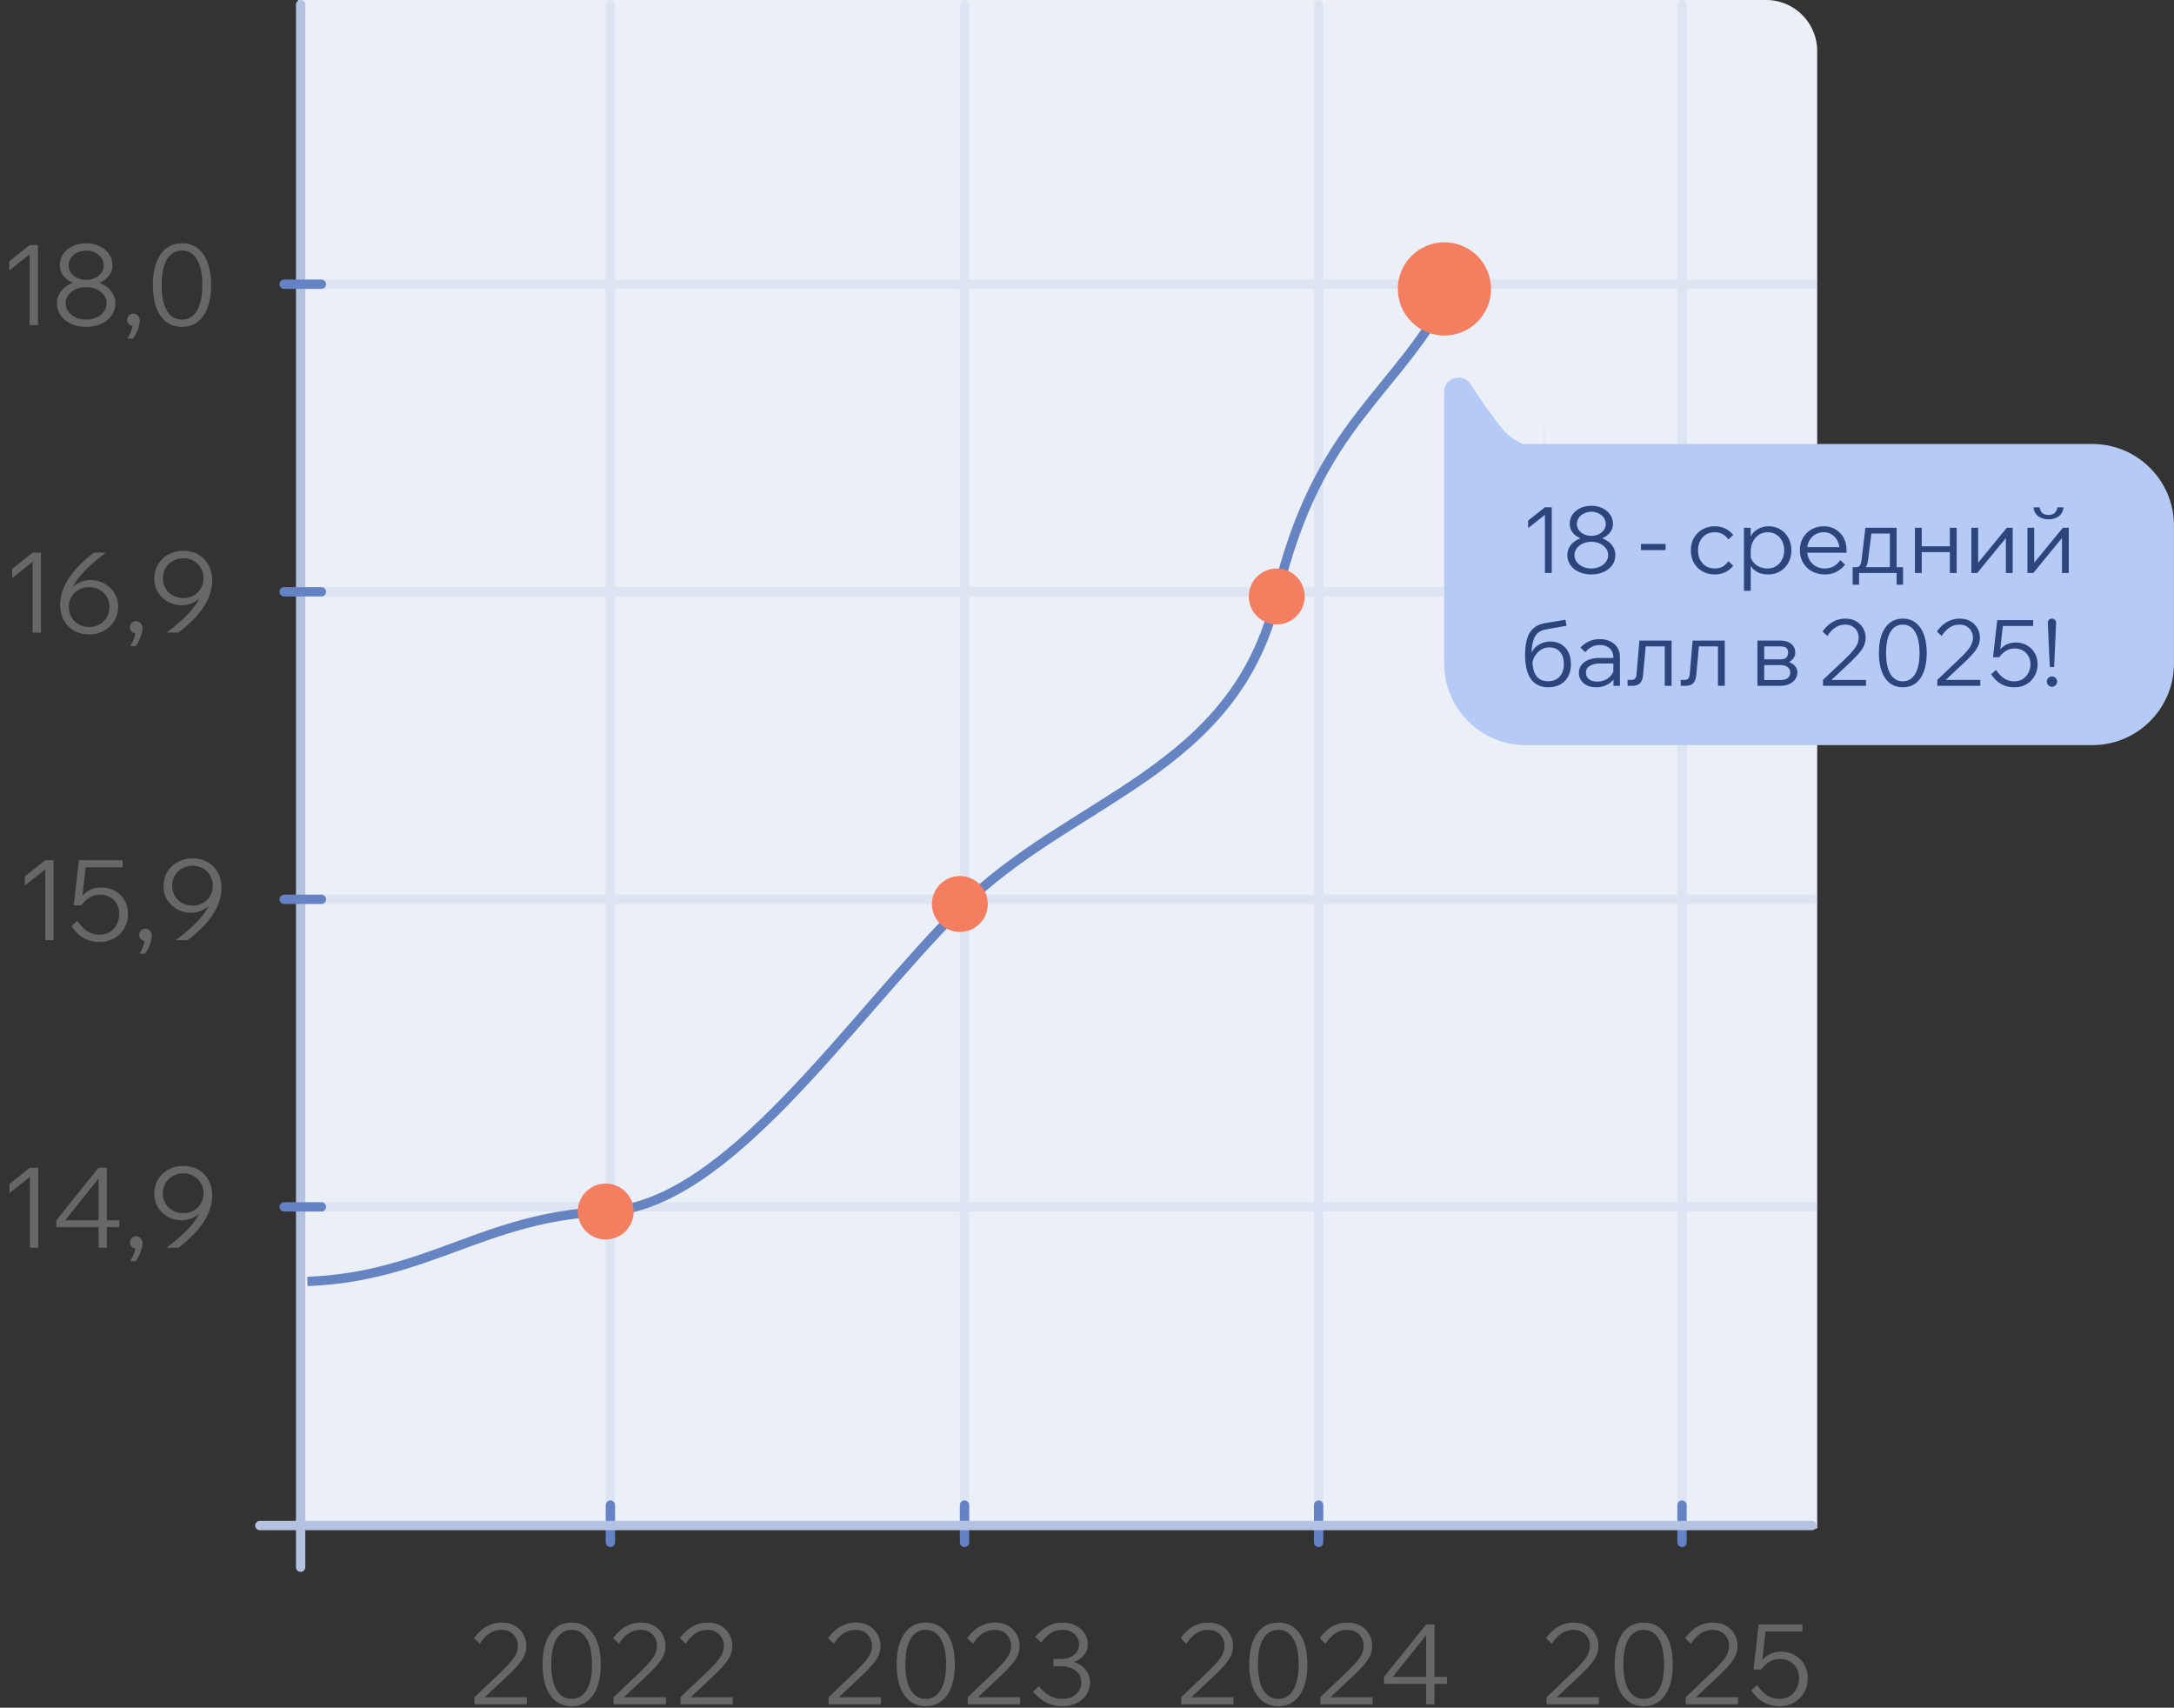 <svg width="289" height="227" fill="none" xmlns="http://www.w3.org/2000/svg"><rect width="100%" height="100%" fill="#333333" stroke="none"/><path d="M39.64 0h195.143a6.784 6.784 0 0 1 6.784 6.784v196.381H39.641V0Z" fill="#EBEFF7"/><path stroke="#6583C4" stroke-opacity=".1" stroke-width="1.239" stroke-linecap="round" d="M37.776 160.426h203.165M37.776 119.545h203.165M37.776 78.665h203.165M37.776 37.784h203.165M81.143.619v204.404M128.221.619v204.404M175.291.619v204.404M223.596.619v204.404"/><path d="M40.867 170.337c16.105-.62 23.538-8.672 39.642-9.292 16.105-.619 32.209-25.395 47.075-40.261 14.866-14.866 36.545-17.963 42.12-41.5 5.574-23.538 16.104-26.635 23.537-41.5" stroke="#6683C2" stroke-width="1.239"/><path stroke="#B4C2E2" stroke-width="1.239" stroke-linecap="round" d="M39.963.619v207.708"/><path d="M70.036 226.553h-6.958v-.951l3.687-3.508c.674-.645 1.19-1.224 1.546-1.74.357-.515.535-1.045.535-1.59 0-.387-.089-.739-.267-1.056a1.966 1.966 0 0 0-.758-.773c-.328-.188-.714-.282-1.16-.282-.605 0-1.15.168-1.635.505-.476.327-.887.773-1.234 1.338l-.788-.728c.496-.694 1.05-1.214 1.665-1.561a4.124 4.124 0 0 1 2.037-.521c.664 0 1.238.139 1.724.417a2.94 2.94 0 0 1 1.13 1.13c.277.465.416.991.416 1.575 0 .456-.099.892-.297 1.308-.189.407-.476.828-.862 1.264a19.44 19.44 0 0 1-1.442 1.472l-.982.921-.98.922-.967.907h5.59v.951Zm5.956.238c-.803 0-1.497-.218-2.082-.654-.574-.446-1.015-1.08-1.323-1.903-.307-.832-.46-1.828-.46-2.988 0-1.744.341-3.107 1.025-4.088.684-.981 1.63-1.472 2.84-1.472 1.209 0 2.155.491 2.839 1.472.684.981 1.026 2.344 1.026 4.088 0 1.16-.154 2.156-.461 2.988-.307.823-.748 1.457-1.323 1.903-.575.436-1.269.654-2.081.654Zm0-.966c.862 0 1.526-.396 1.992-1.189.475-.793.713-1.923.713-3.39 0-1.476-.238-2.611-.713-3.404-.466-.793-1.13-1.189-1.992-1.189-.863 0-1.532.396-2.007 1.189-.466.793-.699 1.928-.699 3.404 0 1.467.233 2.597.699 3.39.475.793 1.144 1.189 2.007 1.189Zm12.539.728h-6.958v-.951l3.687-3.508c.674-.645 1.19-1.224 1.546-1.74.357-.515.535-1.045.535-1.59 0-.387-.089-.739-.267-1.056a1.965 1.965 0 0 0-.758-.773c-.327-.188-.714-.282-1.16-.282-.604 0-1.15.168-1.635.505-.476.327-.887.773-1.234 1.338l-.788-.728c.496-.694 1.05-1.214 1.665-1.561a4.124 4.124 0 0 1 2.037-.521c.664 0 1.239.139 1.724.417.486.277.862.654 1.13 1.13.277.465.416.991.416 1.575 0 .456-.099.892-.297 1.308-.189.407-.476.828-.862 1.264-.377.436-.858.927-1.442 1.472l-.982.921-.98.922-.967.907h5.59v.951Zm8.884 0h-6.957v-.951l3.687-3.508c.674-.645 1.189-1.224 1.546-1.74.357-.515.535-1.045.535-1.59 0-.387-.09-.739-.268-1.056a1.965 1.965 0 0 0-.758-.773c-.327-.188-.713-.282-1.16-.282-.604 0-1.149.168-1.635.505-.475.327-.886.773-1.233 1.338l-.788-.728c.495-.694 1.05-1.214 1.665-1.561a4.124 4.124 0 0 1 2.036-.521c.664 0 1.24.139 1.725.417.485.277.862.654 1.13 1.13.277.465.416.991.416 1.575 0 .456-.1.892-.298 1.308-.188.407-.475.828-.862 1.264-.376.436-.857.927-1.442 1.472l-.98.921-.982.922-.966.907h5.59v.951ZM3.977 155.223h1.1v10.629h-1.1v-9.41l-2.72 2.155v-1.219l2.72-2.155Zm10.228 10.629h-1.1v-2.721h-5.62v-.921l5.62-6.987h1.1v6.987h1.665v.921h-1.665v2.721Zm-1.1-9.202-4.445 5.56h4.445v-5.56Zm4.928 11h-.744a4.35 4.35 0 0 0 .52-1.025c.13-.357.184-.664.164-.922l.12.253a.82.82 0 0 1-.58-.223.79.79 0 0 1-.238-.58c0-.228.074-.421.223-.58a.774.774 0 0 1 .564-.238c.258 0 .466.09.625.268.168.178.253.411.253.699 0 .238-.045.495-.134.773-.08.287-.189.565-.327.832a5.233 5.233 0 0 1-.446.743Zm6.328-12.665c.773 0 1.447.168 2.022.505.574.337 1.02.803 1.338 1.398.326.584.49 1.263.49 2.036 0 .734-.159 1.482-.476 2.245-.307.763-.793 1.536-1.456 2.319-.665.773-1.517 1.561-2.557 2.364H22.13c1.02-.763 1.853-1.462 2.497-2.096.654-.645 1.16-1.254 1.517-1.829a6.263 6.263 0 0 0 .773-1.724l.282.148a3.37 3.37 0 0 1-1.234 1.353 3.332 3.332 0 0 1-1.813.506 3.754 3.754 0 0 1-1.799-.446 3.69 3.69 0 0 1-1.338-1.249c-.337-.535-.505-1.15-.505-1.843 0-.694.163-1.319.49-1.874a3.727 3.727 0 0 1 1.368-1.323c.585-.327 1.249-.49 1.992-.49Zm0 .981c-.515 0-.976.119-1.383.357a2.546 2.546 0 0 0-.966.951 2.655 2.655 0 0 0-.357 1.368 2.552 2.552 0 0 0 1.323 2.274c.407.228.867.342 1.383.342.525 0 .986-.114 1.382-.342.407-.228.724-.54.952-.936.238-.397.357-.843.357-1.338 0-.506-.12-.962-.357-1.368a2.441 2.441 0 0 0-.952-.951c-.396-.238-.857-.357-1.382-.357ZM6.024 114.342h1.1v10.629h-1.1v-9.41l-2.72 2.155v-1.219l2.72-2.155Zm4.267 8.057c.347.545.763.991 1.249 1.338.486.337 1.056.505 1.71.505.515 0 .966-.119 1.352-.356a2.59 2.59 0 0 0 .907-.996 2.95 2.95 0 0 0 .342-1.413c0-.495-.109-.931-.327-1.308a2.349 2.349 0 0 0-.907-.907c-.376-.218-.812-.327-1.308-.327-.535 0-1.01.129-1.427.387-.406.248-.758.59-1.056 1.026l-.46-.045c.129-.486.337-.902.624-1.249a3.04 3.04 0 0 1 1.07-.802 3.445 3.445 0 0 1 1.413-.283c.683 0 1.288.154 1.813.461a3.25 3.25 0 0 1 1.264 1.249c.307.525.46 1.124.46 1.798 0 .714-.163 1.353-.49 1.918a3.61 3.61 0 0 1-1.338 1.338c-.565.317-1.209.476-1.932.476-.803 0-1.522-.179-2.156-.535-.624-.367-1.155-.892-1.59-1.576l.787-.699Zm6.006-7.106h-5.248l.372-.267-.595 5.322H9.801l.684-6.006h5.812v.951Zm2.97 11.477h-.743c.218-.318.391-.659.52-1.026.129-.357.183-.664.164-.922l.119.253a.815.815 0 0 1-.58-.223.79.79 0 0 1-.238-.58c0-.228.074-.421.223-.58a.773.773 0 0 1 .565-.237c.258 0 .466.089.624.267.169.178.253.411.253.699 0 .238-.045.495-.134.773-.08.287-.188.565-.327.832a5.246 5.246 0 0 1-.446.744Zm6.328-12.666c.773 0 1.447.168 2.022.505.575.337 1.02.803 1.338 1.398.327.585.49 1.263.49 2.036 0 .734-.158 1.482-.475 2.245-.307.763-.793 1.536-1.457 2.319-.664.773-1.516 1.561-2.557 2.364h-1.59c1.02-.763 1.853-1.462 2.497-2.096.654-.644 1.16-1.254 1.516-1.829a6.247 6.247 0 0 0 .773-1.724l.283.149a3.375 3.375 0 0 1-1.234 1.352 3.332 3.332 0 0 1-1.814.506 3.754 3.754 0 0 1-1.799-.446c-.555-.307-1-.724-1.338-1.249-.337-.535-.505-1.15-.505-1.843 0-.694.163-1.318.49-1.873a3.727 3.727 0 0 1 1.368-1.323c.585-.328 1.249-.491 1.992-.491Zm0 .981c-.515 0-.976.119-1.382.357a2.547 2.547 0 0 0-.967.951 2.661 2.661 0 0 0-.356 1.368 2.553 2.553 0 0 0 1.323 2.274c.406.228.867.342 1.382.342.526 0 .986-.114 1.383-.342a2.47 2.47 0 0 0 .951-.936c.238-.397.357-.843.357-1.338a2.66 2.66 0 0 0-.357-1.368 2.44 2.44 0 0 0-.951-.951c-.397-.238-.858-.357-1.383-.357ZM4.34 73.461h1.1v10.63h-1.1v-9.41l-2.72 2.155v-1.22l2.72-2.155Zm7.508 10.867c-.773 0-1.447-.168-2.022-.505a3.596 3.596 0 0 1-1.353-1.398c-.317-.594-.476-1.273-.476-2.036 0-.734.159-1.482.476-2.245.317-.763.803-1.536 1.457-2.32.664-.782 1.516-1.57 2.557-2.363h1.59c-1.01.763-1.843 1.467-2.497 2.111-.654.634-1.165 1.239-1.531 1.814a6.236 6.236 0 0 0-.758 1.724l-.283-.148a3.3 3.3 0 0 1 1.22-1.338 3.334 3.334 0 0 1 1.828-.52c.644 0 1.244.153 1.799.46.554.298 1 .714 1.337 1.249.337.525.506 1.135.506 1.828 0 .694-.169 1.319-.506 1.873a3.583 3.583 0 0 1-1.367 1.324c-.575.327-1.234.49-1.977.49Zm0-.981a2.685 2.685 0 0 0 2.348-1.308c.238-.407.357-.862.357-1.368 0-.505-.119-.951-.357-1.338a2.579 2.579 0 0 0-.966-.936 2.777 2.777 0 0 0-1.382-.342c-.516 0-.977.114-1.383.342a2.58 2.58 0 0 0-.966.936c-.228.387-.342.833-.342 1.338 0 .505.114.961.342 1.368a2.685 2.685 0 0 0 2.349 1.308Zm6.185 2.542h-.744c.218-.317.392-.66.52-1.026.13-.356.184-.664.164-.921l.12.252a.817.817 0 0 1-.58-.223.789.789 0 0 1-.238-.58c0-.227.074-.42.223-.58a.772.772 0 0 1 .564-.237c.258 0 .466.09.625.267.168.179.253.412.253.7 0 .237-.045.495-.134.772-.08.288-.189.565-.327.833a5.271 5.271 0 0 1-.446.743Zm6.328-12.666c.773 0 1.447.169 2.022.506.574.337 1.02.802 1.338 1.397.326.585.49 1.264.49 2.037 0 .733-.159 1.481-.476 2.245-.307.763-.793 1.536-1.456 2.319-.665.773-1.517 1.56-2.557 2.363H22.13c1.02-.763 1.853-1.462 2.497-2.096.654-.644 1.16-1.254 1.517-1.828.366-.585.624-1.16.773-1.725l.282.149a3.37 3.37 0 0 1-1.234 1.353 3.333 3.333 0 0 1-1.813.505 3.75 3.75 0 0 1-1.799-.446 3.68 3.68 0 0 1-1.338-1.249c-.337-.535-.505-1.15-.505-1.843 0-.694.163-1.318.49-1.873a3.728 3.728 0 0 1 1.368-1.323c.585-.327 1.249-.49 1.992-.49Zm0 .981c-.515 0-.976.12-1.383.357a2.543 2.543 0 0 0-.966.952 2.656 2.656 0 0 0-.357 1.367 2.55 2.55 0 0 0 1.323 2.275c.407.228.867.342 1.383.342.525 0 .986-.114 1.382-.342a2.47 2.47 0 0 0 .952-.937 2.55 2.55 0 0 0 .357-1.338c0-.505-.12-.961-.357-1.367a2.44 2.44 0 0 0-.952-.952c-.396-.238-.857-.357-1.382-.357ZM3.948 32.58h1.1v10.63h-1.1V33.8l-2.72 2.155v-1.22l2.72-2.155Zm7.508 10.867c-.744 0-1.408-.134-1.992-.401-.585-.268-1.046-.635-1.383-1.1a2.734 2.734 0 0 1-.505-1.62c0-.586.168-1.106.505-1.562.337-.456.798-.812 1.383-1.07.584-.268 1.248-.402 1.992-.402.753 0 1.417.134 1.992.402.584.258 1.045.614 1.382 1.07.337.456.506.976.506 1.561 0 .605-.169 1.145-.506 1.62-.337.466-.798.833-1.382 1.1-.575.268-1.24.402-1.992.402Zm0-5.53c-.674 0-1.274-.114-1.8-.342-.524-.228-.94-.54-1.248-.937a2.238 2.238 0 0 1-.446-1.352c0-.575.149-1.08.446-1.517a3.07 3.07 0 0 1 1.249-1.04c.525-.258 1.125-.387 1.799-.387.674 0 1.273.13 1.798.387.526.248.937.594 1.234 1.04.308.436.461.942.461 1.517 0 .495-.153.946-.46 1.352-.298.397-.71.71-1.235.937-.525.228-1.124.342-1.798.342Zm0 4.564c.505 0 .961-.095 1.367-.283.416-.188.744-.446.981-.773.248-.327.372-.694.372-1.1 0-.416-.124-.783-.372-1.1a2.409 2.409 0 0 0-.98-.773 3.215 3.215 0 0 0-1.368-.282c-.506 0-.967.094-1.383.282a2.548 2.548 0 0 0-.981.773 1.784 1.784 0 0 0-.357 1.1c0 .406.12.773.357 1.1.248.327.575.585.981.773.416.188.877.283 1.383.283Zm0-5.278c.436 0 .827-.084 1.174-.252.357-.169.64-.397.847-.684.208-.298.313-.625.313-.981a1.72 1.72 0 0 0-.313-1.011 2.108 2.108 0 0 0-.847-.699 2.53 2.53 0 0 0-1.174-.267c-.426 0-.818.089-1.175.267-.357.169-.639.401-.847.699a1.72 1.72 0 0 0-.312 1.01c0 .357.104.684.312.982.208.287.49.515.847.684.357.168.748.252 1.175.252Zm6.214 7.805h-.743c.218-.317.391-.66.52-1.026.129-.357.183-.664.163-.922l.12.253a.817.817 0 0 1-.58-.223.789.789 0 0 1-.238-.58c0-.227.074-.42.223-.58a.772.772 0 0 1 .565-.237c.257 0 .465.089.624.267.168.179.253.412.253.7 0 .237-.045.495-.134.772a4.27 4.27 0 0 1-.327.833 5.27 5.27 0 0 1-.446.743Zm6.521-1.561c-.803 0-1.496-.218-2.081-.654-.575-.446-1.016-1.08-1.323-1.903-.307-.832-.46-1.828-.46-2.988 0-1.744.341-3.107 1.025-4.088.684-.981 1.63-1.472 2.84-1.472 1.208 0 2.155.49 2.838 1.472.684.981 1.026 2.344 1.026 4.088 0 1.16-.153 2.156-.46 2.988-.308.823-.749 1.457-1.324 1.903-.574.436-1.268.654-2.08.654Zm0-.966c.862 0 1.526-.397 1.992-1.19.476-.792.714-1.922.714-3.389 0-1.477-.238-2.611-.714-3.404-.466-.793-1.13-1.19-1.992-1.19-.862 0-1.531.397-2.007 1.19-.466.793-.698 1.927-.698 3.404 0 1.467.232 2.597.698 3.39.476.792 1.145 1.189 2.007 1.189Z" fill="#676767"/><path stroke="#6583C4" stroke-width="1.239" stroke-linecap="round" d="M81.143 200.068v4.955M37.776 160.426h4.955"/><path d="M117.106 226.553h-6.957v-.951l3.687-3.508c.674-.645 1.189-1.224 1.546-1.74.357-.515.535-1.045.535-1.59a2.12 2.12 0 0 0-.267-1.056 1.965 1.965 0 0 0-.759-.773c-.327-.188-.713-.282-1.159-.282-.605 0-1.15.168-1.635.505-.476.327-.887.773-1.234 1.338l-.788-.728c.495-.694 1.05-1.214 1.665-1.561a4.122 4.122 0 0 1 2.036-.521c.664 0 1.239.139 1.725.417.486.277.862.654 1.13 1.129.277.466.416.991.416 1.576 0 .456-.099.892-.297 1.308-.189.407-.476.828-.863 1.264-.376.436-.857.927-1.442 1.472l-.981.921a829.1 829.1 0 0 1-.981.922l-.966.907h5.589v.951Zm5.956.238c-.802 0-1.496-.218-2.081-.654-.575-.446-1.016-1.08-1.323-1.903-.307-.832-.461-1.828-.461-2.988 0-1.744.342-3.107 1.026-4.088.684-.981 1.63-1.472 2.839-1.472 1.21 0 2.156.491 2.84 1.472.684.981 1.026 2.344 1.026 4.088 0 1.16-.154 2.156-.461 2.988-.308.823-.749 1.457-1.323 1.903-.575.436-1.269.654-2.082.654Zm0-.966c.863 0 1.527-.397 1.992-1.189.476-.793.714-1.923.714-3.39 0-1.477-.238-2.611-.714-3.404-.465-.793-1.129-1.189-1.992-1.189-.862 0-1.531.396-2.006 1.189-.466.793-.699 1.927-.699 3.404 0 1.467.233 2.597.699 3.39.475.792 1.144 1.189 2.006 1.189Zm12.539.728h-6.957v-.951l3.687-3.508c.674-.645 1.189-1.224 1.546-1.74.357-.515.535-1.045.535-1.59a2.12 2.12 0 0 0-.267-1.056 1.959 1.959 0 0 0-.759-.773c-.327-.188-.713-.282-1.159-.282-.605 0-1.15.168-1.635.505-.476.327-.887.773-1.234 1.338l-.788-.728c.496-.694 1.051-1.214 1.665-1.561a4.123 4.123 0 0 1 2.037-.521c.664 0 1.238.139 1.724.417.486.277.862.654 1.13 1.129.277.466.416.991.416 1.576 0 .456-.099.892-.297 1.308-.189.407-.476.828-.863 1.264-.376.436-.857.927-1.441 1.472l-.982.921a829.1 829.1 0 0 1-.981.922l-.966.907h5.589v.951Zm1.735-1.694.788-.729a4.51 4.51 0 0 0 1.337 1.234c.516.307 1.101.461 1.755.461.763 0 1.372-.208 1.828-.625a2.02 2.02 0 0 0 .699-1.575c0-.446-.119-.828-.357-1.145a2.151 2.151 0 0 0-.951-.728 3.258 3.258 0 0 0-1.353-.268h-1.041v-.966h1.041c.446 0 .847-.08 1.204-.238.357-.159.639-.382.847-.669.208-.287.312-.624.312-1.011 0-.575-.203-1.041-.609-1.397-.406-.367-.942-.55-1.606-.55-.594 0-1.124.153-1.59.46-.466.298-.872.709-1.219 1.234l-.788-.728a5.092 5.092 0 0 1 1.591-1.412 3.956 3.956 0 0 1 2.006-.521c.664 0 1.249.129 1.755.387.505.248.902.595 1.189 1.04.287.437.431.932.431 1.487 0 .496-.154.942-.461 1.338-.297.396-.718.709-1.263.937-.536.227-1.16.341-1.873.341l.148-.55c.743 0 1.398.129 1.962.387.565.258 1.001.609 1.309 1.055.317.436.475.942.475 1.517 0 .594-.158 1.134-.475 1.62-.308.476-.739.852-1.294 1.13-.545.277-1.184.416-1.917.416a4.67 4.67 0 0 1-2.171-.505 5.464 5.464 0 0 1-1.709-1.427Z" fill="#676767"/><path stroke="#6583C4" stroke-width="1.239" stroke-linecap="round" d="M128.221 200.068v4.955M37.776 119.545h4.955"/><path d="M163.974 226.553h-6.957v-.951l3.687-3.508c.673-.645 1.189-1.224 1.546-1.74.356-.515.535-1.045.535-1.59a2.11 2.11 0 0 0-.268-1.056 1.956 1.956 0 0 0-.758-.773c-.327-.188-.714-.282-1.159-.282-.605 0-1.15.168-1.636.505-.475.327-.887.773-1.234 1.338l-.787-.728c.495-.694 1.05-1.214 1.665-1.561a4.122 4.122 0 0 1 2.036-.521c.664 0 1.239.139 1.725.417.485.277.862.654 1.129 1.129.278.466.417.991.417 1.576 0 .456-.1.892-.298 1.308-.188.407-.475.828-.862 1.264-.377.436-.857.927-1.442 1.472l-.981.921a829.1 829.1 0 0 1-.981.922l-.966.907h5.589v.951Zm5.956.238c-.803 0-1.496-.218-2.081-.654-.575-.446-1.016-1.08-1.323-1.903-.307-.832-.461-1.828-.461-2.988 0-1.744.342-3.107 1.026-4.088.684-.981 1.63-1.472 2.839-1.472s2.156.491 2.839 1.472c.684.981 1.026 2.344 1.026 4.088 0 1.16-.153 2.156-.461 2.988-.307.823-.748 1.457-1.323 1.903-.575.436-1.268.654-2.081.654Zm0-.966c.862 0 1.526-.397 1.992-1.189.476-.793.714-1.923.714-3.39 0-1.477-.238-2.611-.714-3.404-.466-.793-1.13-1.189-1.992-1.189-.862 0-1.531.396-2.007 1.189-.466.793-.698 1.927-.698 3.404 0 1.467.232 2.597.698 3.39.476.792 1.145 1.189 2.007 1.189Zm12.539.728h-6.957v-.951l3.687-3.508c.674-.645 1.189-1.224 1.546-1.74.356-.515.535-1.045.535-1.59a2.11 2.11 0 0 0-.268-1.056 1.956 1.956 0 0 0-.758-.773c-.327-.188-.713-.282-1.159-.282-.605 0-1.15.168-1.636.505-.475.327-.887.773-1.234 1.338l-.787-.728c.495-.694 1.05-1.214 1.665-1.561a4.122 4.122 0 0 1 2.036-.521c.664 0 1.239.139 1.725.417.485.277.862.654 1.129 1.129.278.466.417.991.417 1.576 0 .456-.099.892-.298 1.308-.188.407-.475.828-.862 1.264-.376.436-.857.927-1.442 1.472l-.981.921a829.1 829.1 0 0 1-.981.922l-.966.907h5.589v.951Zm8.223 0h-1.1v-2.72h-5.62v-.922l5.62-6.987h1.1v6.987h1.665v.922h-1.665v2.72Zm-1.1-9.202-4.445 5.56h4.445v-5.56Z" fill="#676767"/><path stroke="#6583C4" stroke-width="1.239" stroke-linecap="round" d="M175.291 200.068v4.955M37.776 78.665h4.955"/><path d="M212.548 226.553h-6.957v-.951l3.686-3.508c.674-.645 1.19-1.224 1.546-1.74.357-.515.536-1.045.536-1.59 0-.387-.09-.739-.268-1.056a1.956 1.956 0 0 0-.758-.773c-.327-.188-.714-.282-1.16-.282-.604 0-1.149.168-1.635.505-.476.327-.887.773-1.234 1.338l-.788-.728c.496-.694 1.051-1.214 1.665-1.561a4.128 4.128 0 0 1 2.037-.521c.664 0 1.239.139 1.724.417a2.94 2.94 0 0 1 1.13 1.129c.278.466.416.991.416 1.576 0 .456-.099.892-.297 1.308-.188.407-.476.828-.862 1.264-.377.436-.857.927-1.442 1.472l-.981.921a829.1 829.1 0 0 1-.981.922l-.967.907h5.59v.951Zm5.956.238c-.803 0-1.497-.218-2.081-.654-.575-.446-1.016-1.08-1.323-1.903-.308-.832-.461-1.828-.461-2.988 0-1.744.342-3.107 1.026-4.088.683-.981 1.63-1.472 2.839-1.472s2.155.491 2.839 1.472c.684.981 1.026 2.344 1.026 4.088 0 1.16-.154 2.156-.461 2.988-.307.823-.748 1.457-1.323 1.903-.575.436-1.268.654-2.081.654Zm0-.966c.862 0 1.526-.397 1.992-1.189.476-.793.713-1.923.713-3.39 0-1.477-.237-2.611-.713-3.404-.466-.793-1.13-1.189-1.992-1.189-.862 0-1.531.396-2.007 1.189-.466.793-.699 1.927-.699 3.404 0 1.467.233 2.597.699 3.39.476.792 1.145 1.189 2.007 1.189Zm12.539.728h-6.957v-.951l3.686-3.508c.674-.645 1.19-1.224 1.546-1.74.357-.515.536-1.045.536-1.59 0-.387-.09-.739-.268-1.056a1.956 1.956 0 0 0-.758-.773c-.327-.188-.714-.282-1.16-.282-.604 0-1.149.168-1.635.505-.476.327-.887.773-1.234 1.338l-.788-.728c.496-.694 1.051-1.214 1.665-1.561a4.128 4.128 0 0 1 2.037-.521c.664 0 1.239.139 1.724.417a2.94 2.94 0 0 1 1.13 1.129c.278.466.416.991.416 1.576 0 .456-.099.892-.297 1.308-.188.407-.476.828-.862 1.264-.377.436-.857.927-1.442 1.472l-.981.921a829.1 829.1 0 0 1-1.948 1.829h5.59v.951Zm2.552-2.572c.347.546.763.991 1.248 1.338.486.337 1.056.506 1.71.506.515 0 .966-.119 1.353-.357.386-.248.689-.58.907-.996.228-.426.342-.897.342-1.412 0-.496-.11-.932-.328-1.308a2.344 2.344 0 0 0-.906-.907c-.377-.218-.813-.327-1.309-.327-.535 0-1.01.129-1.427.386-.406.248-.758.59-1.055 1.026l-.461-.045c.129-.485.337-.901.624-1.248a3.045 3.045 0 0 1 1.071-.803 3.46 3.46 0 0 1 1.412-.283c.684 0 1.288.154 1.814.461a3.26 3.26 0 0 1 1.263 1.249c.307.525.461 1.125.461 1.799 0 .713-.163 1.353-.491 1.917a3.614 3.614 0 0 1-1.337 1.338c-.565.318-1.21.476-1.933.476-.803 0-1.521-.178-2.156-.535-.624-.367-1.154-.892-1.59-1.576l.788-.699Zm6.005-7.105h-5.247l.372-.268-.595 5.322h-1.026l.684-6.006h5.812v.952Z" fill="#676767"/><path stroke="#6583C4" stroke-width="1.239" stroke-linecap="round" d="M223.596 200.068v4.955M37.776 37.784h4.955"/><path stroke="#B4C2E2" stroke-width="1.239" stroke-linecap="round" d="M240.888 202.782H34.537"/><circle cx="192.014" cy="38.403" r="6.194" fill="#F37E60"/><circle cx="169.724" cy="79.284" r="3.716" fill="#F37E60"/><circle cx="127.599" cy="120.165" r="3.716" fill="#F37E60"/><circle cx="80.521" cy="161.046" r="3.716" fill="#F37E60"/><path d="M191.984 52.097c0-1.904 2.513-2.613 3.533-1.004a67.216 67.216 0 0 0 4.078 5.759 7.179 7.179 0 0 0 2.907 2.177c.112-.004.224-.01.337-.01h2.448c.011-5.952.022-4.629.04 0h72.814c5.994 0 10.854 4.86 10.854 10.855v18.317c0 5.995-4.86 10.854-10.854 10.854h-75.302c-5.995 0-10.855-4.86-10.855-10.854V52.097Z" fill="#B6CAF6"/><path d="M205.376 67.43h.903v8.732h-.903v-7.73l-2.235 1.77v-1l2.235-1.771Zm6.167 8.927c-.611 0-1.156-.11-1.636-.33a2.806 2.806 0 0 1-1.136-.903 2.245 2.245 0 0 1-.415-1.331c0-.48.138-.908.415-1.283.277-.374.655-.667 1.136-.879.48-.22 1.025-.33 1.636-.33.619 0 1.164.11 1.636.33.481.212.859.505 1.136.88a2.1 2.1 0 0 1 .415 1.282c0 .496-.138.94-.415 1.33a2.806 2.806 0 0 1-1.136.904c-.472.22-1.017.33-1.636.33Zm0-4.543c-.554 0-1.046-.093-1.478-.28a2.549 2.549 0 0 1-1.025-.77 1.834 1.834 0 0 1-.367-1.11c0-.473.122-.888.367-1.246a2.522 2.522 0 0 1 1.025-.855c.432-.212.924-.318 1.478-.318.553 0 1.046.106 1.477.318.432.203.77.488 1.014.855.252.358.379.773.379 1.245 0 .407-.127.777-.379 1.111-.244.326-.582.582-1.014.77-.431.187-.924.28-1.477.28Zm0 3.75c.415 0 .79-.078 1.123-.233.342-.154.611-.366.806-.635.204-.268.306-.57.306-.903 0-.342-.102-.644-.306-.904a1.977 1.977 0 0 0-.806-.635 2.638 2.638 0 0 0-1.123-.232c-.415 0-.794.077-1.136.232a2.096 2.096 0 0 0-.806.635c-.195.26-.293.562-.293.904 0 .333.098.635.293.903.204.269.472.48.806.635.342.155.721.232 1.136.232Zm0-4.336c.358 0 .68-.069.965-.207.293-.139.525-.326.696-.562.171-.244.256-.513.256-.806 0-.31-.085-.586-.256-.83a1.732 1.732 0 0 0-.696-.574 2.08 2.08 0 0 0-.965-.22c-.35 0-.672.073-.965.22-.293.138-.525.33-.696.574a1.412 1.412 0 0 0-.256.83c0 .293.085.562.256.806.171.236.403.423.696.562.293.138.615.207.965.207Zm9.871 1.893h-3.273v-.818h3.273v.818Zm8.343 1.478.648.598a3.006 3.006 0 0 1-1.05.855 3.182 3.182 0 0 1-1.417.305c-.611 0-1.156-.138-1.636-.415a3.073 3.073 0 0 1-1.124-1.136c-.268-.48-.403-1.03-.403-1.648 0-.619.135-1.168.403-1.649.277-.48.656-.859 1.136-1.135.48-.277 1.026-.416 1.636-.416.529 0 1.002.106 1.417.318.415.203.761.484 1.038.842l-.648.599a2.21 2.21 0 0 0-.732-.696c-.293-.18-.651-.269-1.075-.269-.439 0-.826.102-1.16.305a2.087 2.087 0 0 0-.781.855c-.188.358-.281.773-.281 1.246 0 .472.093.891.281 1.257.187.359.447.64.781.843.334.204.721.305 1.16.305.424 0 .782-.085 1.075-.256.293-.18.537-.415.732-.708Zm2.979 3.932h-.904v-8.377h.892v1.82h-.22c.073-.4.232-.75.476-1.051.253-.301.562-.537.928-.708a2.88 2.88 0 0 1 1.209-.257c.586 0 1.107.143 1.563.428.456.276.81.655 1.063 1.135.26.48.39 1.026.39 1.637 0 .618-.134 1.168-.403 1.648-.26.48-.626.859-1.099 1.136-.464.277-.997.415-1.599.415-.546 0-1.026-.11-1.441-.33a2.333 2.333 0 0 1-.928-.915 2.2 2.2 0 0 1-.22-1.307l.171-.244c.033.382.155.728.366 1.038a2.2 2.2 0 0 0 .831.708c.342.17.716.256 1.123.256.448 0 .839-.102 1.172-.305.334-.212.595-.497.782-.855a2.61 2.61 0 0 0 .293-1.245c0-.464-.094-.876-.281-1.234a2.034 2.034 0 0 0-.757-.854 2.037 2.037 0 0 0-1.136-.318c-.439 0-.83.11-1.172.33a2.27 2.27 0 0 0-.806.916c-.195.382-.293.83-.293 1.343v5.19Zm11.901-4.079.635.598c-.318.407-.7.729-1.148.965-.448.228-.961.342-1.539.342-.635 0-1.205-.138-1.709-.415a3.08 3.08 0 0 1-1.173-1.136c-.284-.48-.427-1.03-.427-1.648 0-.619.134-1.168.403-1.649.277-.48.655-.859 1.136-1.135.48-.277 1.025-.416 1.636-.416.586 0 1.103.139 1.551.416.456.268.814.639 1.074 1.11.261.473.391 1.018.391 1.637v.073h-.928v-.073c0-.472-.093-.883-.281-1.233a1.993 1.993 0 0 0-.745-.83 1.886 1.886 0 0 0-1.062-.306c-.44 0-.826.102-1.16.305a2.115 2.115 0 0 0-.782.843c-.187.358-.28.773-.28 1.245 0 .473.101.892.305 1.258.203.366.48.651.83.855.358.204.77.305 1.234.305.846 0 1.526-.37 2.039-1.11Zm.83-.977h-5.434v-.745h5.239l.195.391v.354Zm1.057 2.442v-.525h.245c.163 0 .289-.036.378-.11.098-.081.171-.211.22-.39.057-.18.102-.424.134-.733l.477-4.005h4.151v5.641h-.903v-5.458l.635.586h-3.749l.733-.586-.489 3.895c-.049.415-.126.745-.232.99a1.103 1.103 0 0 1-.452.537c-.187.106-.447.158-.781.158h-.367Zm-.244 1.808v-2.333h6.704v2.333h-.855v-2.21l.635.647h-5.983l.354-.648v2.21h-.855Zm12.922-1.563v-6.008h.903v6.008h-.903Zm-4.641 0v-6.008h.904v6.008h-.904Zm.44-2.772v-.77h4.701v.77h-4.701Zm7.061 2.772v-6.008h.904v4.799l-.098-.037 3.908-4.762h.781v6.008h-.903v-4.8l.097.037-3.907 4.763h-.782Zm7.453 0v-6.008h.904v4.799l-.098-.037 3.908-4.762h.781v6.008h-.903v-4.8l.097.037-3.907 4.763h-.782Zm2.809-7.132c-.546 0-1.005-.138-1.38-.415-.366-.285-.574-.676-.623-1.172h.818c.049.35.175.606.379.77.212.162.48.243.806.243.317 0 .578-.081.781-.244.212-.163.342-.42.391-.77h.818c-.049.497-.256.888-.622 1.173-.367.277-.823.415-1.368.415Zm-66.497 22.327c-1.009 0-1.778-.362-2.307-1.087-.522-.733-.782-1.795-.782-3.187 0-1.327.212-2.328.635-3.004.431-.675 1.111-1.09 2.039-1.245l2.687-.452.158.793-2.686.477c-.472.081-.851.244-1.136.488-.285.244-.492.603-.622 1.075-.131.464-.208 1.082-.232 1.856l-.159.366c.049-.447.203-.83.464-1.148.26-.325.586-.574.977-.745.39-.179.798-.268 1.221-.268.594 0 1.095.134 1.502.403.407.26.716.614.928 1.062.212.448.317.953.317 1.514 0 .627-.122 1.177-.366 1.649a2.568 2.568 0 0 1-1.05 1.075c-.448.252-.977.378-1.588.378Zm-.012-.806c.643 0 1.148-.204 1.514-.61.375-.416.562-.977.562-1.686 0-.692-.175-1.229-.525-1.611-.342-.391-.818-.587-1.429-.587-.366 0-.708.094-1.025.281-.31.18-.574.432-.794.757-.22.318-.366.688-.44 1.112l.037-.733c-.025 1.034.134 1.807.476 2.32.35.505.892.757 1.624.757Zm9.534.61h-.867V89.99l-.012-.342v-2.246c0-.505-.163-.908-.488-1.21-.326-.3-.766-.451-1.319-.451-.399 0-.761.085-1.087.256a2.856 2.856 0 0 0-.842.696l-.635-.61a3.652 3.652 0 0 1 1.123-.83 3.4 3.4 0 0 1 1.441-.294c.537 0 1.005.102 1.404.306.407.195.721.472.94.83.228.358.342.782.342 1.27v3.798Zm-3.162.196c-.456 0-.859-.081-1.209-.244a2.08 2.08 0 0 1-.806-.684 1.74 1.74 0 0 1-.281-.977c0-.423.118-.781.354-1.075.236-.3.558-.529.965-.683a4 4 0 0 1 1.404-.232h1.978v.732h-1.856c-.545 0-1.001.102-1.367.306-.359.195-.538.504-.538.928 0 .358.135.643.403.854.269.212.623.318 1.063.318a2.63 2.63 0 0 0 1.147-.244c.342-.171.615-.407.819-.709.211-.3.329-.647.354-1.038l.366.208c0 .489-.122.924-.366 1.307a2.474 2.474 0 0 1-.989.903c-.424.22-.904.33-1.441.33Zm4.174-.195v-.782h.488c.22 0 .387-.057.501-.17.114-.123.183-.343.207-.66l.379-4.396h4.274v6.008h-.904v-5.825l.635.586h-3.81l.696-.586-.403 4.36c-.049.537-.191.915-.427 1.135-.228.22-.57.33-1.026.33h-.61Zm7.071 0v-.782h.488c.22 0 .387-.057.501-.17.114-.123.183-.343.208-.66l.378-4.396h4.274v6.008h-.903v-5.825l.635.586h-3.81l.696-.586-.403 4.36c-.049.537-.192.915-.428 1.135-.228.22-.57.33-1.025.33h-.611Zm10.189 0v-6.008h3.053c.602 0 1.083.146 1.441.44.358.284.537.667.537 1.147 0 .301-.089.566-.268.794a1.71 1.71 0 0 1-.733.525l-.012-.11c.382.106.692.285.928.537.244.245.366.55.366.916 0 .334-.102.635-.305.904-.196.269-.464.48-.806.635-.334.146-.704.22-1.111.22h-3.09Zm.904-.196-.562-.574h2.748c.39 0 .7-.085.928-.256a.882.882 0 0 0 .342-.733c0-.31-.114-.55-.342-.72-.228-.18-.538-.269-.928-.269h-2.614v-.77h2.577c.374 0 .639-.08.794-.243.154-.163.232-.383.232-.66 0-.269-.078-.472-.232-.61-.155-.139-.42-.208-.794-.208h-2.699l.55-.574v5.617Zm13.532.196h-5.715v-.782l3.029-2.882c.553-.529.977-1.005 1.27-1.428.293-.424.439-.86.439-1.307 0-.318-.073-.607-.22-.867a1.609 1.609 0 0 0-.622-.635 1.88 1.88 0 0 0-.953-.232c-.496 0-.944.138-1.343.415a3.576 3.576 0 0 0-1.014 1.1l-.647-.6c.407-.569.863-.996 1.368-1.281a3.387 3.387 0 0 1 1.673-.428c.545 0 1.017.114 1.416.342.399.228.709.538.928.928.228.383.342.814.342 1.295 0 .374-.081.732-.244 1.074-.155.334-.391.68-.708 1.038-.31.358-.704.761-1.185 1.209a538.075 538.075 0 0 1-1.612 1.514l-.793.745h4.591v.782Zm4.893.195c-.66 0-1.23-.18-1.71-.537-.472-.367-.834-.888-1.087-1.563-.252-.684-.378-1.502-.378-2.455 0-1.433.281-2.552.842-3.358.562-.806 1.339-1.209 2.333-1.209.993 0 1.77.403 2.332 1.21.562.805.842 1.925.842 3.357 0 .953-.126 1.77-.378 2.455-.252.675-.615 1.196-1.087 1.563-.472.358-1.042.537-1.709.537Zm0-.794c.708 0 1.253-.325 1.636-.977.391-.65.586-1.579.586-2.784 0-1.213-.195-2.145-.586-2.796-.383-.651-.928-.977-1.636-.977-.709 0-1.258.326-1.649.977-.383.651-.574 1.583-.574 2.796 0 1.205.191 2.133.574 2.784.391.652.94.977 1.649.977Zm10.299.599h-5.714v-.782l3.028-2.882c.554-.529.977-1.005 1.27-1.428.293-.424.44-.86.44-1.307 0-.318-.074-.607-.22-.867a1.612 1.612 0 0 0-.623-.635 1.876 1.876 0 0 0-.952-.232c-.497 0-.945.138-1.344.415-.39.269-.728.635-1.013 1.1l-.647-.6c.407-.569.863-.996 1.367-1.281a3.39 3.39 0 0 1 1.673-.428c.546 0 1.018.114 1.417.342.399.228.708.538.928.928.228.383.342.814.342 1.295 0 .374-.082.732-.245 1.074-.154.334-.39.68-.708 1.038-.309.358-.704.761-1.184 1.209l-.806.757-.806.757-.794.745h4.591v.782Zm2.097-2.113c.285.448.626.814 1.025 1.1.399.276.867.414 1.405.414.423 0 .793-.097 1.111-.293.317-.203.566-.476.745-.818.187-.35.281-.737.281-1.16 0-.407-.09-.765-.269-1.075a1.923 1.923 0 0 0-.745-.745 2.104 2.104 0 0 0-1.075-.268c-.439 0-.83.106-1.172.317a2.837 2.837 0 0 0-.867.843l-.378-.037c.106-.399.276-.74.513-1.025.244-.285.537-.505.879-.66.35-.154.736-.232 1.16-.232.562 0 1.058.126 1.49.379.439.244.785.586 1.038 1.025.252.432.378.924.378 1.478 0 .586-.134 1.111-.403 1.575-.269.464-.635.83-1.099 1.1-.464.26-.993.39-1.587.39-.66 0-1.25-.147-1.771-.44-.513-.3-.948-.732-1.307-1.294l.648-.574Zm4.933-5.837h-4.311l.306-.22-.489 4.372h-.842l.561-4.933h4.775v.781Zm3.185 7.388a.67.67 0 0 1-.208.488.648.648 0 0 1-.476.196.692.692 0 0 1-.489-.196.69.69 0 0 1-.195-.488c0-.187.065-.346.195-.476a.671.671 0 0 1 .489-.208c.187 0 .346.07.476.208a.63.63 0 0 1 .208.476Zm-.403-1.93h-.562l-.037-.708c-.016-.334-.036-.716-.061-1.148a70.566 70.566 0 0 0-.061-1.318c-.016-.456-.032-.884-.049-1.282a41.207 41.207 0 0 0-.049-.99c-.008-.26-.012-.41-.012-.452 0-.154.053-.28.159-.378a.531.531 0 0 1 .391-.159.53.53 0 0 1 .39.159.491.491 0 0 1 .159.378c0 .041-.008.192-.024.452a114.493 114.493 0 0 1-.098 2.272 66.4 66.4 0 0 1-.061 1.318 84.836 84.836 0 0 1-.085 1.857Z" fill="#2D457C"/></svg>
